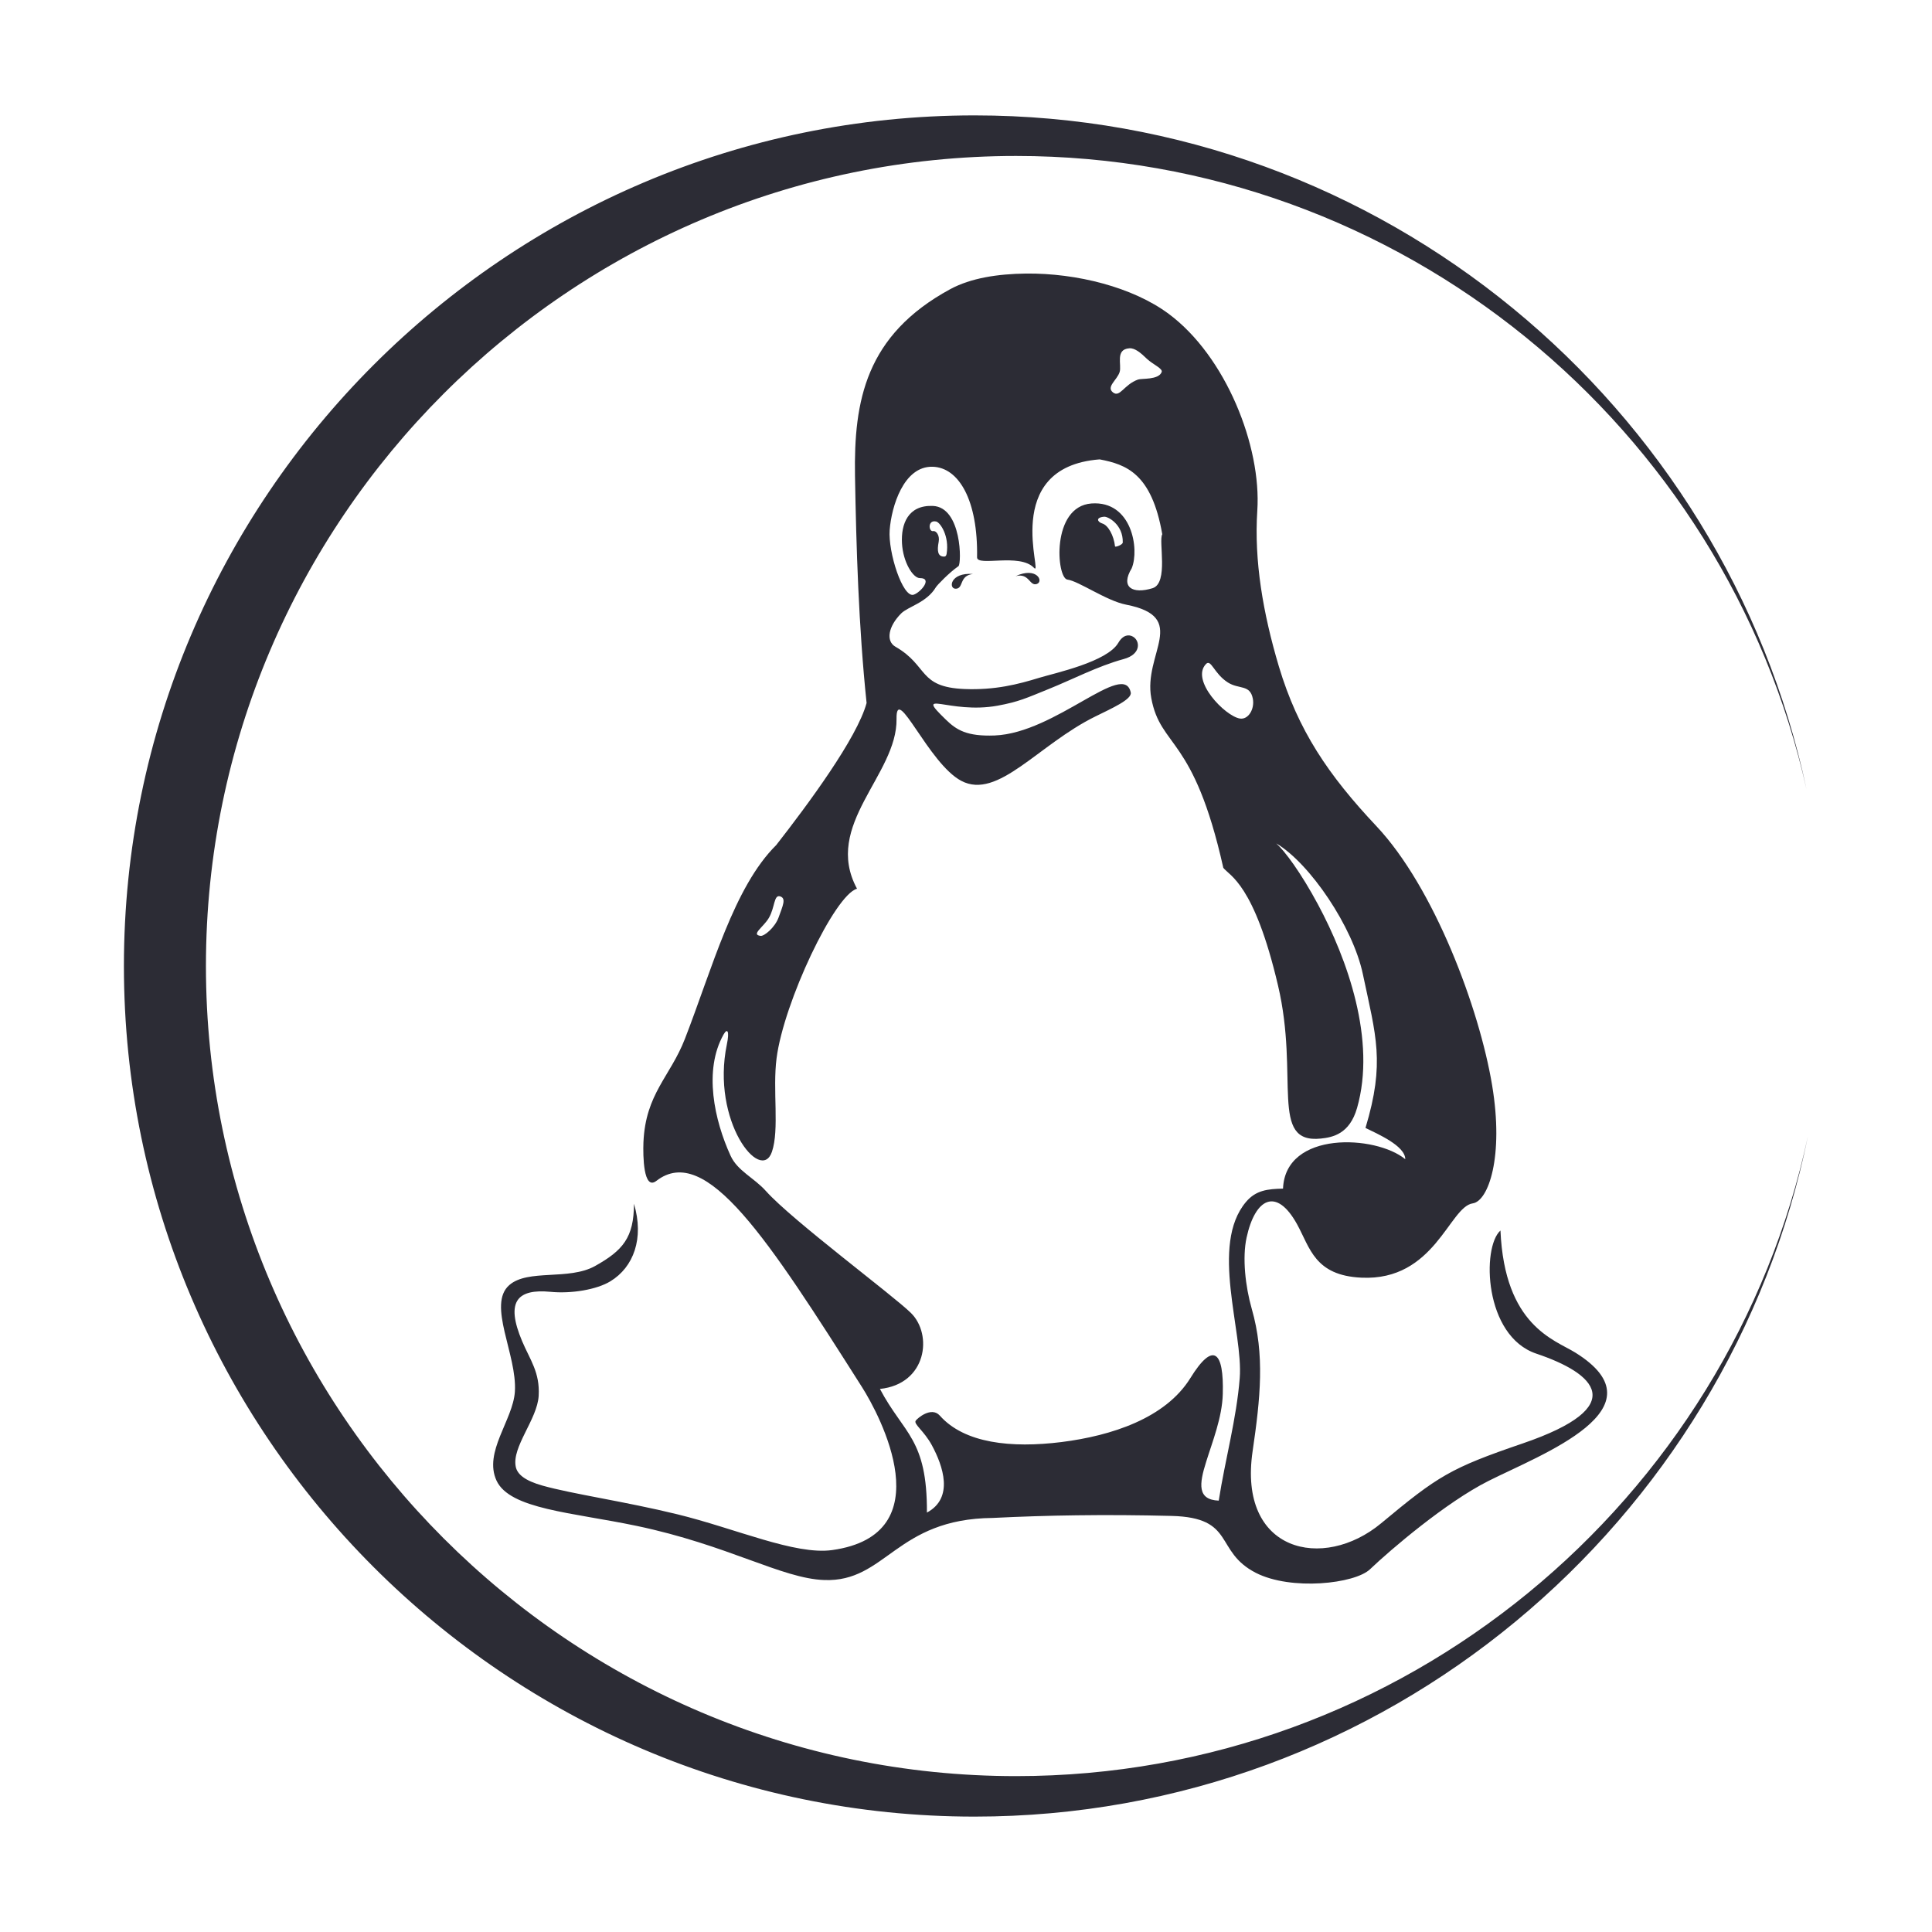 <svg width="22" height="22" viewBox="0 0 22 22" fill="none" xmlns="http://www.w3.org/2000/svg">
<g id="linux-tux-3 1">
<g id="Group">
<path id="Vector" fill-rule="evenodd" clip-rule="evenodd" d="M20.588 12.934C19.696 17.092 15.988 20.225 11.57 20.225C6.489 20.225 2.345 16.081 2.345 11C2.345 5.92 6.489 1.776 11.57 1.776C15.959 1.776 19.649 4.869 20.571 8.987C19.64 4.613 15.742 1.314 11.097 1.314C5.762 1.314 1.411 5.665 1.411 11C1.411 16.335 5.762 20.686 11.097 20.686C15.77 20.686 19.688 17.348 20.588 12.934Z" fill="#2C2C35"/>
<path id="Vector_2" fill-rule="evenodd" clip-rule="evenodd" d="M10.02 15.816C10.553 15.761 10.624 15.196 10.372 14.95C10.165 14.747 9.023 13.898 8.724 13.565C8.586 13.41 8.398 13.334 8.319 13.16C8.136 12.76 8.008 12.189 8.24 11.779C8.282 11.705 8.309 11.738 8.277 11.892C8.095 12.767 8.665 13.482 8.79 13.116C8.877 12.862 8.796 12.409 8.843 12.05C8.925 11.413 9.504 10.19 9.759 10.12C9.366 9.393 10.219 8.824 10.209 8.186C10.202 7.771 10.573 8.696 10.947 8.892C11.363 9.111 11.822 8.479 12.472 8.159C12.656 8.068 12.892 7.964 12.876 7.886C12.8 7.513 12.022 8.347 11.327 8.375C11.01 8.387 10.892 8.313 10.77 8.194C10.4 7.836 10.808 8.135 11.358 8.036C11.603 7.991 11.685 7.95 11.944 7.845C12.204 7.741 12.501 7.585 12.795 7.505C12.999 7.45 12.982 7.296 12.902 7.25C12.857 7.223 12.789 7.226 12.735 7.319C12.609 7.537 12.016 7.663 11.831 7.719C11.594 7.792 11.331 7.86 10.982 7.846C10.452 7.824 10.575 7.581 10.196 7.364C10.085 7.3 10.115 7.132 10.262 6.985C10.34 6.907 10.552 6.863 10.657 6.687C10.672 6.662 10.808 6.521 10.914 6.447C10.951 6.422 10.954 5.774 10.622 5.761C10.339 5.75 10.259 5.968 10.271 6.186C10.283 6.404 10.398 6.584 10.475 6.583C10.623 6.582 10.485 6.745 10.404 6.772C10.28 6.812 10.111 6.287 10.131 6.034C10.151 5.772 10.288 5.306 10.62 5.315C10.92 5.323 11.137 5.699 11.126 6.346C11.124 6.456 11.612 6.294 11.774 6.466C11.89 6.589 11.376 5.319 12.522 5.231C12.824 5.289 13.114 5.39 13.235 6.084C13.19 6.156 13.31 6.641 13.124 6.698C12.896 6.768 12.755 6.688 12.887 6.471C12.977 6.254 12.889 5.7 12.429 5.733C11.968 5.767 12.029 6.584 12.155 6.6C12.282 6.616 12.6 6.842 12.822 6.885C13.55 7.027 13.015 7.444 13.11 7.95C13.216 8.521 13.592 8.37 13.93 9.882C14.001 9.974 14.281 10.061 14.553 11.222C14.799 12.267 14.451 13.027 15.041 12.965C15.174 12.951 15.368 12.914 15.453 12.617C15.674 11.844 15.342 10.921 15.008 10.299C14.813 9.936 14.629 9.689 14.533 9.604C14.916 9.831 15.406 10.555 15.519 11.092C15.668 11.799 15.774 12.097 15.549 12.844C15.679 12.909 16.002 13.046 16.002 13.2C15.665 12.923 14.636 12.874 14.61 13.535C14.434 13.539 14.301 13.553 14.188 13.687C13.774 14.178 14.159 15.165 14.117 15.693C14.08 16.159 13.951 16.62 13.878 17.088C13.631 17.078 13.655 16.898 13.735 16.645C13.804 16.422 13.917 16.142 13.924 15.874C13.931 15.631 13.904 15.479 13.843 15.442C13.782 15.404 13.686 15.48 13.554 15.694C13.271 16.149 12.659 16.349 12.087 16.421C11.515 16.492 10.983 16.436 10.702 16.12C10.606 16.012 10.446 16.15 10.427 16.178C10.402 16.217 10.52 16.291 10.61 16.455C10.74 16.695 10.864 17.058 10.555 17.224C10.559 16.381 10.292 16.331 10.02 15.816ZM9.815 15.794C10.02 16.116 10.742 17.474 9.476 17.651C9.053 17.71 8.372 17.404 7.711 17.243C7.118 17.098 6.515 17.012 6.178 16.917C5.975 16.86 5.89 16.787 5.873 16.702C5.826 16.477 6.119 16.161 6.134 15.894C6.149 15.627 6.037 15.488 5.945 15.271C5.853 15.052 5.829 14.889 5.902 14.795C5.96 14.722 6.076 14.692 6.266 14.71C6.506 14.734 6.796 14.685 6.951 14.59C7.214 14.43 7.337 14.102 7.219 13.707C7.219 14.093 7.092 14.24 6.775 14.417C6.475 14.583 6.013 14.448 5.8 14.633C5.544 14.855 5.891 15.428 5.863 15.848C5.841 16.172 5.504 16.535 5.654 16.86C5.806 17.186 6.511 17.221 7.247 17.375C8.292 17.594 8.902 17.975 9.385 17.992C10.09 18.019 10.198 17.295 11.305 17.285C11.627 17.269 11.943 17.259 12.258 17.255C12.616 17.25 12.973 17.253 13.339 17.262C14.076 17.28 13.822 17.664 14.3 17.91C14.703 18.116 15.428 18.035 15.601 17.869C15.836 17.645 16.466 17.107 16.949 16.864C17.55 16.561 18.963 16.039 17.938 15.402C17.699 15.254 17.133 15.097 17.086 14.012C16.872 14.202 16.897 15.213 17.494 15.414C18.161 15.638 18.578 16.013 17.338 16.437C16.516 16.718 16.377 16.805 15.727 17.346C15.069 17.893 14.093 17.676 14.264 16.523C14.352 15.922 14.404 15.426 14.254 14.904C14.181 14.649 14.145 14.322 14.195 14.093C14.292 13.647 14.533 13.512 14.77 13.941C14.918 14.21 14.97 14.524 15.502 14.549C16.338 14.589 16.503 13.742 16.77 13.703C16.948 13.678 17.127 13.173 16.991 12.358C16.846 11.485 16.332 10.107 15.673 9.407C15.126 8.826 14.781 8.317 14.563 7.59C14.381 6.979 14.28 6.385 14.317 5.816C14.366 5.08 13.957 4.055 13.307 3.573C12.9 3.271 12.262 3.109 11.684 3.115C11.36 3.119 11.055 3.166 10.82 3.293C9.856 3.817 9.722 4.565 9.736 5.418C9.75 6.22 9.777 7.135 9.868 8.005C9.76 8.405 9.199 9.162 8.839 9.623C8.356 10.101 8.112 11.024 7.799 11.83C7.632 12.26 7.351 12.454 7.327 13.007C7.321 13.161 7.326 13.561 7.474 13.447C8.039 13.009 8.747 14.112 9.815 15.794ZM12.749 4.238C12.719 4.329 12.594 4.405 12.673 4.468C12.753 4.532 12.798 4.379 12.959 4.322C13 4.307 13.193 4.328 13.228 4.237C13.244 4.197 13.129 4.151 13.06 4.086C12.992 4.02 12.925 3.962 12.861 3.966C12.695 3.977 12.776 4.157 12.749 4.238ZM13.732 7.562C13.791 7.499 13.822 7.67 13.983 7.772C14.11 7.852 14.234 7.792 14.266 7.955C14.289 8.072 14.216 8.198 14.118 8.182C13.948 8.153 13.556 7.747 13.732 7.562ZM11.08 6.536C10.816 6.516 10.798 6.708 10.885 6.704C10.975 6.701 10.92 6.553 11.08 6.536ZM10.627 6.048C10.658 6.041 10.703 6.094 10.689 6.169C10.669 6.273 10.678 6.338 10.75 6.338C10.761 6.338 10.774 6.335 10.779 6.309C10.813 6.102 10.706 5.951 10.662 5.939C10.561 5.914 10.573 6.059 10.627 6.048ZM12.552 5.961C12.619 5.981 12.683 6.097 12.697 6.222C12.699 6.234 12.785 6.204 12.785 6.177C12.791 5.975 12.618 5.88 12.573 5.884C12.47 5.893 12.499 5.945 12.552 5.961ZM11.565 6.561C11.805 6.449 11.889 6.622 11.806 6.65C11.722 6.678 11.721 6.52 11.565 6.561ZM8.661 10.657C8.547 10.643 8.694 10.558 8.756 10.451C8.825 10.332 8.811 10.185 8.883 10.207C8.955 10.229 8.915 10.311 8.866 10.447C8.824 10.562 8.703 10.662 8.661 10.657Z" fill="#2C2C35"/>
</g>
</g>
</svg>
